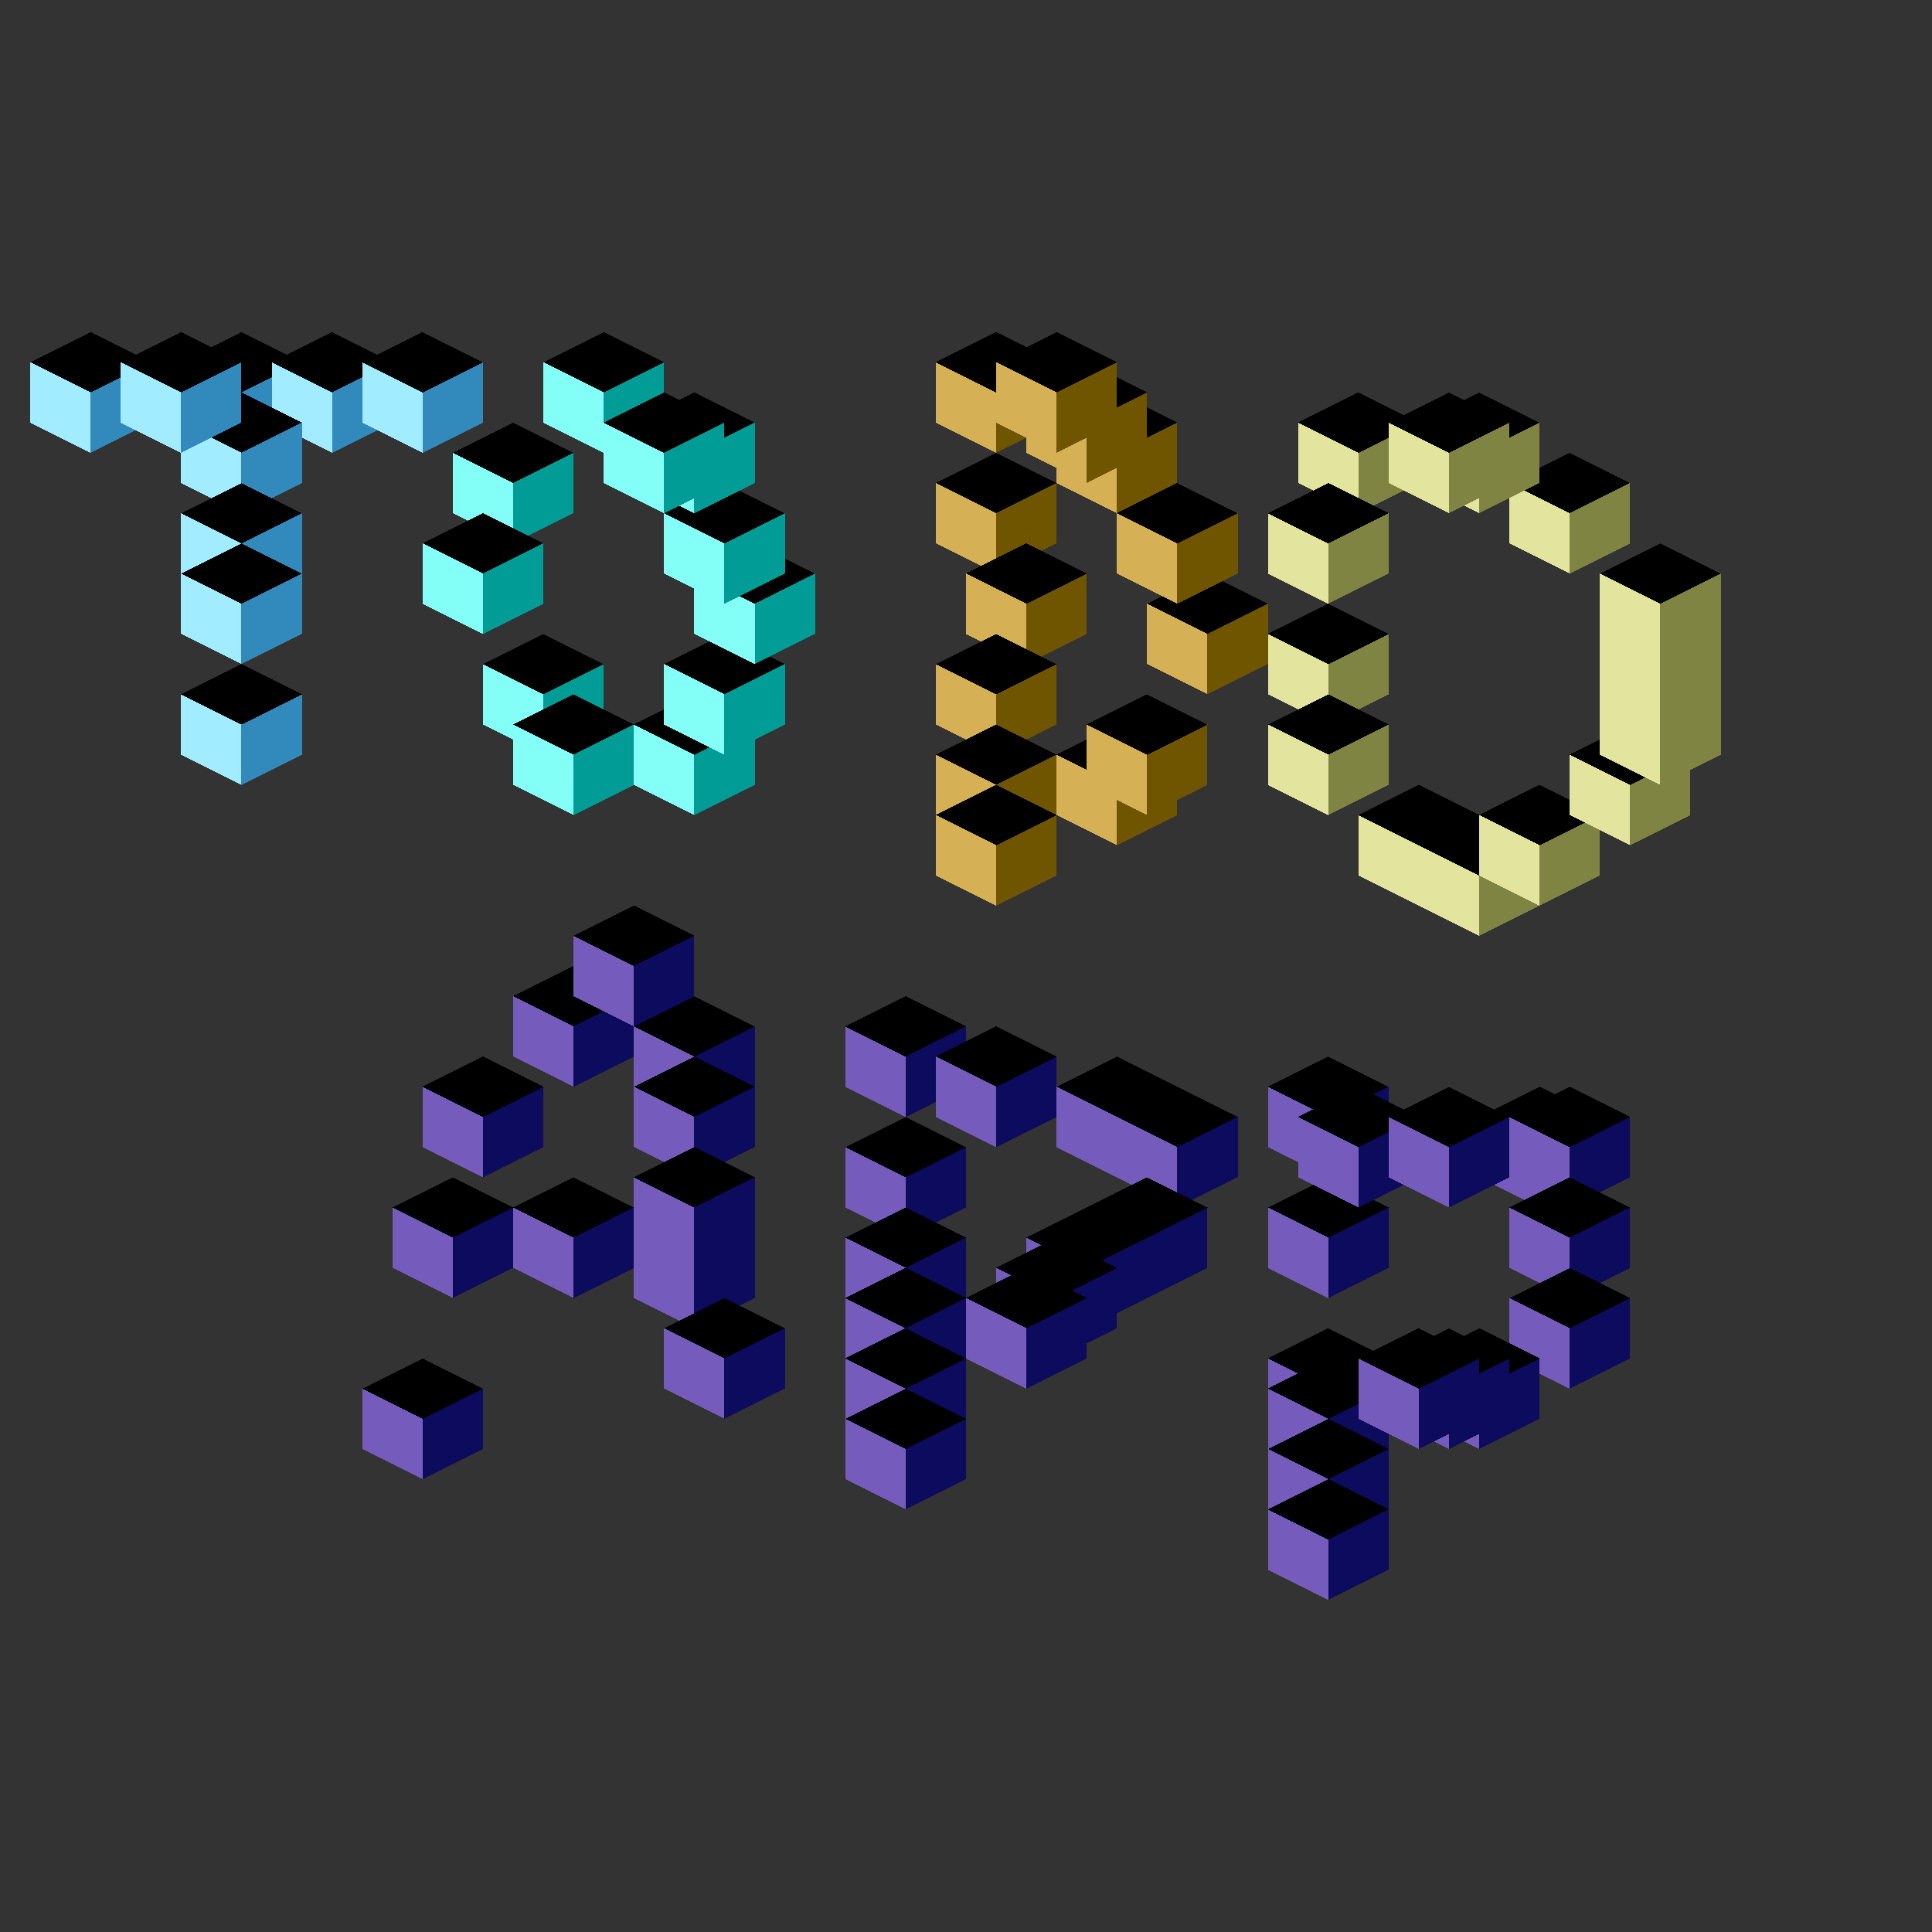 <svg xmlns="http://www.w3.org/2000/svg" version="1.1" xmlns:xlink="http://www.w3.org/1999/xlink" xmlns:svgjs="http://svgjs.dev/svgjs" viewBox="0 0 800 800"><rect x="0" y="0" width="800" height="800" fill="#333333" stroke="none"/><symbol id="SvgjsSymbol1003"><polygon points="0,12.5 25,0 50,12.5 25,25"></polygon></symbol><symbol id="SvgjsSymbol1004"><polygon points="0,12.5 25,25 25,50 0,37.5"></polygon></symbol><symbol id="SvgjsSymbol1005"><polygon points="25,25 50,12.5 50,37.5 25,50"></polygon></symbol><g shape-rendering="crispEdges"><g><use xlink:href="#SvgjsSymbol1003" x="12.5" y="137.5" fill="hsl(204, 80%, 68%)"></use><use xlink:href="#SvgjsSymbol1004" x="12.5" y="137.5" fill="#a1ecff"></use><use xlink:href="#SvgjsSymbol1005" x="12.5" y="137.5" fill="#328abc"></use></g><g><use xlink:href="#SvgjsSymbol1003" x="75" y="137.5" fill="hsl(204, 80%, 68%)"></use><use xlink:href="#SvgjsSymbol1004" x="75" y="137.5" fill="#a1ecff"></use><use xlink:href="#SvgjsSymbol1005" x="75" y="137.5" fill="#328abc"></use></g><g><use xlink:href="#SvgjsSymbol1003" x="112.5" y="137.5" fill="hsl(204, 80%, 68%)"></use><use xlink:href="#SvgjsSymbol1004" x="112.5" y="137.5" fill="#a1ecff"></use><use xlink:href="#SvgjsSymbol1005" x="112.5" y="137.5" fill="#328abc"></use></g><g><use xlink:href="#SvgjsSymbol1003" x="75" y="162.5" fill="hsl(204, 80%, 68%)"></use><use xlink:href="#SvgjsSymbol1004" x="75" y="162.5" fill="#a1ecff"></use><use xlink:href="#SvgjsSymbol1005" x="75" y="162.5" fill="#328abc"></use></g><g><use xlink:href="#SvgjsSymbol1003" x="75" y="200" fill="hsl(204, 80%, 68%)"></use><use xlink:href="#SvgjsSymbol1004" x="75" y="200" fill="#a1ecff"></use><use xlink:href="#SvgjsSymbol1005" x="75" y="200" fill="#328abc"></use></g><g><use xlink:href="#SvgjsSymbol1003" x="75" y="225" fill="hsl(204, 80%, 68%)"></use><use xlink:href="#SvgjsSymbol1004" x="75" y="225" fill="#a1ecff"></use><use xlink:href="#SvgjsSymbol1005" x="75" y="225" fill="#328abc"></use></g><g><use xlink:href="#SvgjsSymbol1003" x="75" y="275" fill="hsl(204, 80%, 68%)"></use><use xlink:href="#SvgjsSymbol1004" x="75" y="275" fill="#a1ecff"></use><use xlink:href="#SvgjsSymbol1005" x="75" y="275" fill="#328abc"></use></g><g><use xlink:href="#SvgjsSymbol1003" x="150" y="137.5" fill="hsl(204, 80%, 68%)"></use><use xlink:href="#SvgjsSymbol1004" x="150" y="137.5" fill="#a1ecff"></use><use xlink:href="#SvgjsSymbol1005" x="150" y="137.5" fill="#328abc"></use></g><g><use xlink:href="#SvgjsSymbol1003" x="50" y="137.5" fill="hsl(204, 80%, 68%)"></use><use xlink:href="#SvgjsSymbol1004" x="50" y="137.5" fill="#a1ecff"></use><use xlink:href="#SvgjsSymbol1005" x="50" y="137.5" fill="#328abc"></use></g><g><use xlink:href="#SvgjsSymbol1003" x="225" y="137.5" fill="hsl(176, 57%, 55%)"></use><use xlink:href="#SvgjsSymbol1004" x="225" y="137.5" fill="#84fff8"></use><use xlink:href="#SvgjsSymbol1005" x="225" y="137.5" fill="#009c95"></use></g><g><use xlink:href="#SvgjsSymbol1003" x="187.5" y="175" fill="hsl(176, 57%, 55%)"></use><use xlink:href="#SvgjsSymbol1004" x="187.5" y="175" fill="#84fff8"></use><use xlink:href="#SvgjsSymbol1005" x="187.5" y="175" fill="#009c95"></use></g><g><use xlink:href="#SvgjsSymbol1003" x="175" y="212.5" fill="hsl(176, 57%, 55%)"></use><use xlink:href="#SvgjsSymbol1004" x="175" y="212.5" fill="#84fff8"></use><use xlink:href="#SvgjsSymbol1005" x="175" y="212.5" fill="#009c95"></use></g><g><use xlink:href="#SvgjsSymbol1003" x="200" y="262.5" fill="hsl(176, 57%, 55%)"></use><use xlink:href="#SvgjsSymbol1004" x="200" y="262.5" fill="#84fff8"></use><use xlink:href="#SvgjsSymbol1005" x="200" y="262.5" fill="#009c95"></use></g><g><use xlink:href="#SvgjsSymbol1003" x="212.5" y="287.5" fill="hsl(176, 57%, 55%)"></use><use xlink:href="#SvgjsSymbol1004" x="212.5" y="287.5" fill="#84fff8"></use><use xlink:href="#SvgjsSymbol1005" x="212.5" y="287.5" fill="#009c95"></use></g><g><use xlink:href="#SvgjsSymbol1003" x="262.5" y="287.5" fill="hsl(176, 57%, 55%)"></use><use xlink:href="#SvgjsSymbol1004" x="262.5" y="287.5" fill="#84fff8"></use><use xlink:href="#SvgjsSymbol1005" x="262.5" y="287.5" fill="#009c95"></use></g><g><use xlink:href="#SvgjsSymbol1003" x="275" y="262.5" fill="hsl(176, 57%, 55%)"></use><use xlink:href="#SvgjsSymbol1004" x="275" y="262.5" fill="#84fff8"></use><use xlink:href="#SvgjsSymbol1005" x="275" y="262.5" fill="#009c95"></use></g><g><use xlink:href="#SvgjsSymbol1003" x="287.5" y="225" fill="hsl(176, 57%, 55%)"></use><use xlink:href="#SvgjsSymbol1004" x="287.5" y="225" fill="#84fff8"></use><use xlink:href="#SvgjsSymbol1005" x="287.5" y="225" fill="#009c95"></use></g><g><use xlink:href="#SvgjsSymbol1003" x="275" y="200" fill="hsl(176, 57%, 55%)"></use><use xlink:href="#SvgjsSymbol1004" x="275" y="200" fill="#84fff8"></use><use xlink:href="#SvgjsSymbol1005" x="275" y="200" fill="#009c95"></use></g><g><use xlink:href="#SvgjsSymbol1003" x="262.5" y="162.5" fill="hsl(176, 57%, 55%)"></use><use xlink:href="#SvgjsSymbol1004" x="262.5" y="162.5" fill="#84fff8"></use><use xlink:href="#SvgjsSymbol1005" x="262.5" y="162.5" fill="#009c95"></use></g><g><use xlink:href="#SvgjsSymbol1003" x="250" y="162.5" fill="hsl(176, 57%, 55%)"></use><use xlink:href="#SvgjsSymbol1004" x="250" y="162.5" fill="#84fff8"></use><use xlink:href="#SvgjsSymbol1005" x="250" y="162.5" fill="#009c95"></use></g><g><use xlink:href="#SvgjsSymbol1003" x="387.5" y="137.5" fill="hsl(44, 63%, 39%)"></use><use xlink:href="#SvgjsSymbol1004" x="387.5" y="137.5" fill="#d6b054"></use><use xlink:href="#SvgjsSymbol1005" x="387.5" y="137.5" fill="#705500"></use></g><g><use xlink:href="#SvgjsSymbol1003" x="387.5" y="187.5" fill="hsl(44, 63%, 39%)"></use><use xlink:href="#SvgjsSymbol1004" x="387.5" y="187.5" fill="#d6b054"></use><use xlink:href="#SvgjsSymbol1005" x="387.5" y="187.5" fill="#705500"></use></g><g><use xlink:href="#SvgjsSymbol1003" x="400" y="225" fill="hsl(44, 63%, 39%)"></use><use xlink:href="#SvgjsSymbol1004" x="400" y="225" fill="#d6b054"></use><use xlink:href="#SvgjsSymbol1005" x="400" y="225" fill="#705500"></use></g><g><use xlink:href="#SvgjsSymbol1003" x="387.5" y="262.5" fill="hsl(44, 63%, 39%)"></use><use xlink:href="#SvgjsSymbol1004" x="387.5" y="262.5" fill="#d6b054"></use><use xlink:href="#SvgjsSymbol1005" x="387.5" y="262.5" fill="#705500"></use></g><g><use xlink:href="#SvgjsSymbol1003" x="387.5" y="300" fill="hsl(44, 63%, 39%)"></use><use xlink:href="#SvgjsSymbol1004" x="387.5" y="300" fill="#d6b054"></use><use xlink:href="#SvgjsSymbol1005" x="387.5" y="300" fill="#705500"></use></g><g><use xlink:href="#SvgjsSymbol1003" x="387.5" y="325" fill="hsl(44, 63%, 39%)"></use><use xlink:href="#SvgjsSymbol1004" x="387.5" y="325" fill="#d6b054"></use><use xlink:href="#SvgjsSymbol1005" x="387.5" y="325" fill="#705500"></use></g><g><use xlink:href="#SvgjsSymbol1003" x="437.5" y="300" fill="hsl(44, 63%, 39%)"></use><use xlink:href="#SvgjsSymbol1004" x="437.5" y="300" fill="#d6b054"></use><use xlink:href="#SvgjsSymbol1005" x="437.5" y="300" fill="#705500"></use></g><g><use xlink:href="#SvgjsSymbol1003" x="450" y="287.5" fill="hsl(44, 63%, 39%)"></use><use xlink:href="#SvgjsSymbol1004" x="450" y="287.5" fill="#d6b054"></use><use xlink:href="#SvgjsSymbol1005" x="450" y="287.5" fill="#705500"></use></g><g><use xlink:href="#SvgjsSymbol1003" x="475" y="237.5" fill="hsl(44, 63%, 39%)"></use><use xlink:href="#SvgjsSymbol1004" x="475" y="237.5" fill="#d6b054"></use><use xlink:href="#SvgjsSymbol1005" x="475" y="237.5" fill="#705500"></use></g><g><use xlink:href="#SvgjsSymbol1003" x="462.5" y="200" fill="hsl(44, 63%, 39%)"></use><use xlink:href="#SvgjsSymbol1004" x="462.5" y="200" fill="#d6b054"></use><use xlink:href="#SvgjsSymbol1005" x="462.5" y="200" fill="#705500"></use></g><g><use xlink:href="#SvgjsSymbol1003" x="437.5" y="162.5" fill="hsl(44, 63%, 39%)"></use><use xlink:href="#SvgjsSymbol1004" x="437.5" y="162.5" fill="#d6b054"></use><use xlink:href="#SvgjsSymbol1005" x="437.5" y="162.5" fill="#705500"></use></g><g><use xlink:href="#SvgjsSymbol1003" x="425" y="150" fill="hsl(44, 63%, 39%)"></use><use xlink:href="#SvgjsSymbol1004" x="425" y="150" fill="#d6b054"></use><use xlink:href="#SvgjsSymbol1005" x="425" y="150" fill="#705500"></use></g><g><use xlink:href="#SvgjsSymbol1003" x="412.5" y="137.5" fill="hsl(44, 63%, 39%)"></use><use xlink:href="#SvgjsSymbol1004" x="412.5" y="137.5" fill="#d6b054"></use><use xlink:href="#SvgjsSymbol1005" x="412.5" y="137.5" fill="#705500"></use></g><g><use xlink:href="#SvgjsSymbol1003" x="537.5" y="162.5" fill="hsl(63, 31%, 57%)"></use><use xlink:href="#SvgjsSymbol1004" x="537.5" y="162.5" fill="#e3e59e"></use><use xlink:href="#SvgjsSymbol1005" x="537.5" y="162.5" fill="#7f8442"></use></g><g><use xlink:href="#SvgjsSymbol1003" x="525" y="200" fill="hsl(63, 31%, 57%)"></use><use xlink:href="#SvgjsSymbol1004" x="525" y="200" fill="#e3e59e"></use><use xlink:href="#SvgjsSymbol1005" x="525" y="200" fill="#7f8442"></use></g><g><use xlink:href="#SvgjsSymbol1003" x="525" y="250" fill="hsl(63, 31%, 57%)"></use><use xlink:href="#SvgjsSymbol1004" x="525" y="250" fill="#e3e59e"></use><use xlink:href="#SvgjsSymbol1005" x="525" y="250" fill="#7f8442"></use></g><g><use xlink:href="#SvgjsSymbol1003" x="525" y="287.5" fill="hsl(63, 31%, 57%)"></use><use xlink:href="#SvgjsSymbol1004" x="525" y="287.5" fill="#e3e59e"></use><use xlink:href="#SvgjsSymbol1005" x="525" y="287.5" fill="#7f8442"></use></g><g><use xlink:href="#SvgjsSymbol1003" x="562.5" y="325" fill="hsl(63, 31%, 57%)"></use><use xlink:href="#SvgjsSymbol1004" x="562.5" y="325" fill="#e3e59e"></use><use xlink:href="#SvgjsSymbol1005" x="562.5" y="325" fill="#7f8442"></use></g><g><use xlink:href="#SvgjsSymbol1003" x="587.5" y="337.5" fill="hsl(63, 31%, 57%)"></use><use xlink:href="#SvgjsSymbol1004" x="587.5" y="337.5" fill="#e3e59e"></use><use xlink:href="#SvgjsSymbol1005" x="587.5" y="337.5" fill="#7f8442"></use></g><g><use xlink:href="#SvgjsSymbol1003" x="612.5" y="325" fill="hsl(63, 31%, 57%)"></use><use xlink:href="#SvgjsSymbol1004" x="612.5" y="325" fill="#e3e59e"></use><use xlink:href="#SvgjsSymbol1005" x="612.5" y="325" fill="#7f8442"></use></g><g><use xlink:href="#SvgjsSymbol1003" x="650" y="300" fill="hsl(63, 31%, 57%)"></use><use xlink:href="#SvgjsSymbol1004" x="650" y="300" fill="#e3e59e"></use><use xlink:href="#SvgjsSymbol1005" x="650" y="300" fill="#7f8442"></use></g><g><use xlink:href="#SvgjsSymbol1003" x="662.5" y="275" fill="hsl(63, 31%, 57%)"></use><use xlink:href="#SvgjsSymbol1004" x="662.5" y="275" fill="#e3e59e"></use><use xlink:href="#SvgjsSymbol1005" x="662.5" y="275" fill="#7f8442"></use></g><g><use xlink:href="#SvgjsSymbol1003" x="662.5" y="250" fill="hsl(63, 31%, 57%)"></use><use xlink:href="#SvgjsSymbol1004" x="662.5" y="250" fill="#e3e59e"></use><use xlink:href="#SvgjsSymbol1005" x="662.5" y="250" fill="#7f8442"></use></g><g><use xlink:href="#SvgjsSymbol1003" x="662.5" y="225" fill="hsl(63, 31%, 57%)"></use><use xlink:href="#SvgjsSymbol1004" x="662.5" y="225" fill="#e3e59e"></use><use xlink:href="#SvgjsSymbol1005" x="662.5" y="225" fill="#7f8442"></use></g><g><use xlink:href="#SvgjsSymbol1003" x="625" y="187.5" fill="hsl(63, 31%, 57%)"></use><use xlink:href="#SvgjsSymbol1004" x="625" y="187.5" fill="#e3e59e"></use><use xlink:href="#SvgjsSymbol1005" x="625" y="187.5" fill="#7f8442"></use></g><g><use xlink:href="#SvgjsSymbol1003" x="587.5" y="162.5" fill="hsl(63, 31%, 57%)"></use><use xlink:href="#SvgjsSymbol1004" x="587.5" y="162.5" fill="#e3e59e"></use><use xlink:href="#SvgjsSymbol1005" x="587.5" y="162.5" fill="#7f8442"></use></g><g><use xlink:href="#SvgjsSymbol1003" x="575" y="162.5" fill="hsl(63, 31%, 57%)"></use><use xlink:href="#SvgjsSymbol1004" x="575" y="162.5" fill="#e3e59e"></use><use xlink:href="#SvgjsSymbol1005" x="575" y="162.5" fill="#7f8442"></use></g><g><use xlink:href="#SvgjsSymbol1003" x="175" y="437.5" fill="hsl(252, 47%, 37%)"></use><use xlink:href="#SvgjsSymbol1004" x="175" y="437.5" fill="#755cbc"></use><use xlink:href="#SvgjsSymbol1005" x="175" y="437.5" fill="#0c0b5d"></use></g><g><use xlink:href="#SvgjsSymbol1003" x="212.5" y="400" fill="hsl(252, 47%, 37%)"></use><use xlink:href="#SvgjsSymbol1004" x="212.5" y="400" fill="#755cbc"></use><use xlink:href="#SvgjsSymbol1005" x="212.5" y="400" fill="#0c0b5d"></use></g><g><use xlink:href="#SvgjsSymbol1003" x="237.5" y="375" fill="hsl(252, 47%, 37%)"></use><use xlink:href="#SvgjsSymbol1004" x="237.5" y="375" fill="#755cbc"></use><use xlink:href="#SvgjsSymbol1005" x="237.5" y="375" fill="#0c0b5d"></use></g><g><use xlink:href="#SvgjsSymbol1003" x="262.5" y="412.5" fill="hsl(252, 47%, 37%)"></use><use xlink:href="#SvgjsSymbol1004" x="262.5" y="412.5" fill="#755cbc"></use><use xlink:href="#SvgjsSymbol1005" x="262.5" y="412.5" fill="#0c0b5d"></use></g><g><use xlink:href="#SvgjsSymbol1003" x="262.5" y="437.5" fill="hsl(252, 47%, 37%)"></use><use xlink:href="#SvgjsSymbol1004" x="262.5" y="437.5" fill="#755cbc"></use><use xlink:href="#SvgjsSymbol1005" x="262.5" y="437.5" fill="#0c0b5d"></use></g><g><use xlink:href="#SvgjsSymbol1003" x="262.5" y="500" fill="hsl(252, 47%, 37%)"></use><use xlink:href="#SvgjsSymbol1004" x="262.5" y="500" fill="#755cbc"></use><use xlink:href="#SvgjsSymbol1005" x="262.5" y="500" fill="#0c0b5d"></use></g><g><use xlink:href="#SvgjsSymbol1003" x="275" y="537.5" fill="hsl(252, 47%, 37%)"></use><use xlink:href="#SvgjsSymbol1004" x="275" y="537.5" fill="#755cbc"></use><use xlink:href="#SvgjsSymbol1005" x="275" y="537.5" fill="#0c0b5d"></use></g><g><use xlink:href="#SvgjsSymbol1003" x="212.5" y="487.5" fill="hsl(252, 47%, 37%)"></use><use xlink:href="#SvgjsSymbol1004" x="212.5" y="487.5" fill="#755cbc"></use><use xlink:href="#SvgjsSymbol1005" x="212.5" y="487.5" fill="#0c0b5d"></use></g><g><use xlink:href="#SvgjsSymbol1003" x="262.5" y="475" fill="hsl(252, 47%, 37%)"></use><use xlink:href="#SvgjsSymbol1004" x="262.5" y="475" fill="#755cbc"></use><use xlink:href="#SvgjsSymbol1005" x="262.5" y="475" fill="#0c0b5d"></use></g><g><use xlink:href="#SvgjsSymbol1003" x="162.5" y="487.5" fill="hsl(252, 47%, 37%)"></use><use xlink:href="#SvgjsSymbol1004" x="162.5" y="487.5" fill="#755cbc"></use><use xlink:href="#SvgjsSymbol1005" x="162.5" y="487.5" fill="#0c0b5d"></use></g><g><use xlink:href="#SvgjsSymbol1003" x="150" y="562.5" fill="hsl(252, 47%, 37%)"></use><use xlink:href="#SvgjsSymbol1004" x="150" y="562.5" fill="#755cbc"></use><use xlink:href="#SvgjsSymbol1005" x="150" y="562.5" fill="#0c0b5d"></use></g><g><use xlink:href="#SvgjsSymbol1003" x="350" y="412.5" fill="hsl(252, 47%, 37%)"></use><use xlink:href="#SvgjsSymbol1004" x="350" y="412.5" fill="#755cbc"></use><use xlink:href="#SvgjsSymbol1005" x="350" y="412.5" fill="#0c0b5d"></use></g><g><use xlink:href="#SvgjsSymbol1003" x="350" y="462.5" fill="hsl(252, 47%, 37%)"></use><use xlink:href="#SvgjsSymbol1004" x="350" y="462.5" fill="#755cbc"></use><use xlink:href="#SvgjsSymbol1005" x="350" y="462.5" fill="#0c0b5d"></use></g><g><use xlink:href="#SvgjsSymbol1003" x="350" y="500" fill="hsl(252, 47%, 37%)"></use><use xlink:href="#SvgjsSymbol1004" x="350" y="500" fill="#755cbc"></use><use xlink:href="#SvgjsSymbol1005" x="350" y="500" fill="#0c0b5d"></use></g><g><use xlink:href="#SvgjsSymbol1003" x="350" y="525" fill="hsl(252, 47%, 37%)"></use><use xlink:href="#SvgjsSymbol1004" x="350" y="525" fill="#755cbc"></use><use xlink:href="#SvgjsSymbol1005" x="350" y="525" fill="#0c0b5d"></use></g><g><use xlink:href="#SvgjsSymbol1003" x="350" y="550" fill="hsl(252, 47%, 37%)"></use><use xlink:href="#SvgjsSymbol1004" x="350" y="550" fill="#755cbc"></use><use xlink:href="#SvgjsSymbol1005" x="350" y="550" fill="#0c0b5d"></use></g><g><use xlink:href="#SvgjsSymbol1003" x="350" y="575" fill="hsl(252, 47%, 37%)"></use><use xlink:href="#SvgjsSymbol1004" x="350" y="575" fill="#755cbc"></use><use xlink:href="#SvgjsSymbol1005" x="350" y="575" fill="#0c0b5d"></use></g><g><use xlink:href="#SvgjsSymbol1003" x="387.5" y="425" fill="hsl(252, 47%, 37%)"></use><use xlink:href="#SvgjsSymbol1004" x="387.5" y="425" fill="#755cbc"></use><use xlink:href="#SvgjsSymbol1005" x="387.5" y="425" fill="#0c0b5d"></use></g><g><use xlink:href="#SvgjsSymbol1003" x="437.5" y="437.5" fill="hsl(252, 47%, 37%)"></use><use xlink:href="#SvgjsSymbol1004" x="437.5" y="437.5" fill="#755cbc"></use><use xlink:href="#SvgjsSymbol1005" x="437.5" y="437.5" fill="#0c0b5d"></use></g><g><use xlink:href="#SvgjsSymbol1003" x="462.5" y="450" fill="hsl(252, 47%, 37%)"></use><use xlink:href="#SvgjsSymbol1004" x="462.5" y="450" fill="#755cbc"></use><use xlink:href="#SvgjsSymbol1005" x="462.5" y="450" fill="#0c0b5d"></use></g><g><use xlink:href="#SvgjsSymbol1003" x="450" y="487.5" fill="hsl(252, 47%, 37%)"></use><use xlink:href="#SvgjsSymbol1004" x="450" y="487.5" fill="#755cbc"></use><use xlink:href="#SvgjsSymbol1005" x="450" y="487.5" fill="#0c0b5d"></use></g><g><use xlink:href="#SvgjsSymbol1003" x="425" y="500" fill="hsl(252, 47%, 37%)"></use><use xlink:href="#SvgjsSymbol1004" x="425" y="500" fill="#755cbc"></use><use xlink:href="#SvgjsSymbol1005" x="425" y="500" fill="#0c0b5d"></use></g><g><use xlink:href="#SvgjsSymbol1003" x="412.5" y="512.5" fill="hsl(252, 47%, 37%)"></use><use xlink:href="#SvgjsSymbol1004" x="412.5" y="512.5" fill="#755cbc"></use><use xlink:href="#SvgjsSymbol1005" x="412.5" y="512.5" fill="#0c0b5d"></use></g><g><use xlink:href="#SvgjsSymbol1003" x="400" y="525" fill="hsl(252, 47%, 37%)"></use><use xlink:href="#SvgjsSymbol1004" x="400" y="525" fill="#755cbc"></use><use xlink:href="#SvgjsSymbol1005" x="400" y="525" fill="#0c0b5d"></use></g><g><use xlink:href="#SvgjsSymbol1003" x="525" y="437.5" fill="hsl(252, 47%, 37%)"></use><use xlink:href="#SvgjsSymbol1004" x="525" y="437.5" fill="#755cbc"></use><use xlink:href="#SvgjsSymbol1005" x="525" y="437.5" fill="#0c0b5d"></use></g><g><use xlink:href="#SvgjsSymbol1003" x="525" y="487.5" fill="hsl(252, 47%, 37%)"></use><use xlink:href="#SvgjsSymbol1004" x="525" y="487.5" fill="#755cbc"></use><use xlink:href="#SvgjsSymbol1005" x="525" y="487.5" fill="#0c0b5d"></use></g><g><use xlink:href="#SvgjsSymbol1003" x="525" y="550" fill="hsl(252, 47%, 37%)"></use><use xlink:href="#SvgjsSymbol1004" x="525" y="550" fill="#755cbc"></use><use xlink:href="#SvgjsSymbol1005" x="525" y="550" fill="#0c0b5d"></use></g><g><use xlink:href="#SvgjsSymbol1003" x="525" y="562.5" fill="hsl(252, 47%, 37%)"></use><use xlink:href="#SvgjsSymbol1004" x="525" y="562.5" fill="#755cbc"></use><use xlink:href="#SvgjsSymbol1005" x="525" y="562.5" fill="#0c0b5d"></use></g><g><use xlink:href="#SvgjsSymbol1003" x="525" y="587.5" fill="hsl(252, 47%, 37%)"></use><use xlink:href="#SvgjsSymbol1004" x="525" y="587.5" fill="#755cbc"></use><use xlink:href="#SvgjsSymbol1005" x="525" y="587.5" fill="#0c0b5d"></use></g><g><use xlink:href="#SvgjsSymbol1003" x="525" y="612.5" fill="hsl(252, 47%, 37%)"></use><use xlink:href="#SvgjsSymbol1004" x="525" y="612.5" fill="#755cbc"></use><use xlink:href="#SvgjsSymbol1005" x="525" y="612.5" fill="#0c0b5d"></use></g><g><use xlink:href="#SvgjsSymbol1003" x="537.5" y="450" fill="hsl(252, 47%, 37%)"></use><use xlink:href="#SvgjsSymbol1004" x="537.5" y="450" fill="#755cbc"></use><use xlink:href="#SvgjsSymbol1005" x="537.5" y="450" fill="#0c0b5d"></use></g><g><use xlink:href="#SvgjsSymbol1003" x="612.5" y="450" fill="hsl(252, 47%, 37%)"></use><use xlink:href="#SvgjsSymbol1004" x="612.5" y="450" fill="#755cbc"></use><use xlink:href="#SvgjsSymbol1005" x="612.5" y="450" fill="#0c0b5d"></use></g><g><use xlink:href="#SvgjsSymbol1003" x="625" y="450" fill="hsl(252, 47%, 37%)"></use><use xlink:href="#SvgjsSymbol1004" x="625" y="450" fill="#755cbc"></use><use xlink:href="#SvgjsSymbol1005" x="625" y="450" fill="#0c0b5d"></use></g><g><use xlink:href="#SvgjsSymbol1003" x="625" y="487.5" fill="hsl(252, 47%, 37%)"></use><use xlink:href="#SvgjsSymbol1004" x="625" y="487.5" fill="#755cbc"></use><use xlink:href="#SvgjsSymbol1005" x="625" y="487.5" fill="#0c0b5d"></use></g><g><use xlink:href="#SvgjsSymbol1003" x="625" y="525" fill="hsl(252, 47%, 37%)"></use><use xlink:href="#SvgjsSymbol1004" x="625" y="525" fill="#755cbc"></use><use xlink:href="#SvgjsSymbol1005" x="625" y="525" fill="#0c0b5d"></use></g><g><use xlink:href="#SvgjsSymbol1003" x="587.5" y="550" fill="hsl(252, 47%, 37%)"></use><use xlink:href="#SvgjsSymbol1004" x="587.5" y="550" fill="#755cbc"></use><use xlink:href="#SvgjsSymbol1005" x="587.5" y="550" fill="#0c0b5d"></use></g><g><use xlink:href="#SvgjsSymbol1003" x="575" y="550" fill="hsl(252, 47%, 37%)"></use><use xlink:href="#SvgjsSymbol1004" x="575" y="550" fill="#755cbc"></use><use xlink:href="#SvgjsSymbol1005" x="575" y="550" fill="#0c0b5d"></use></g><g><use xlink:href="#SvgjsSymbol1003" x="562.5" y="550" fill="hsl(252, 47%, 37%)"></use><use xlink:href="#SvgjsSymbol1004" x="562.5" y="550" fill="#755cbc"></use><use xlink:href="#SvgjsSymbol1005" x="562.5" y="550" fill="#0c0b5d"></use></g><g><use xlink:href="#SvgjsSymbol1003" x="575" y="450" fill="hsl(252, 47%, 37%)"></use><use xlink:href="#SvgjsSymbol1004" x="575" y="450" fill="#755cbc"></use><use xlink:href="#SvgjsSymbol1005" x="575" y="450" fill="#0c0b5d"></use></g></g><g></g></svg>